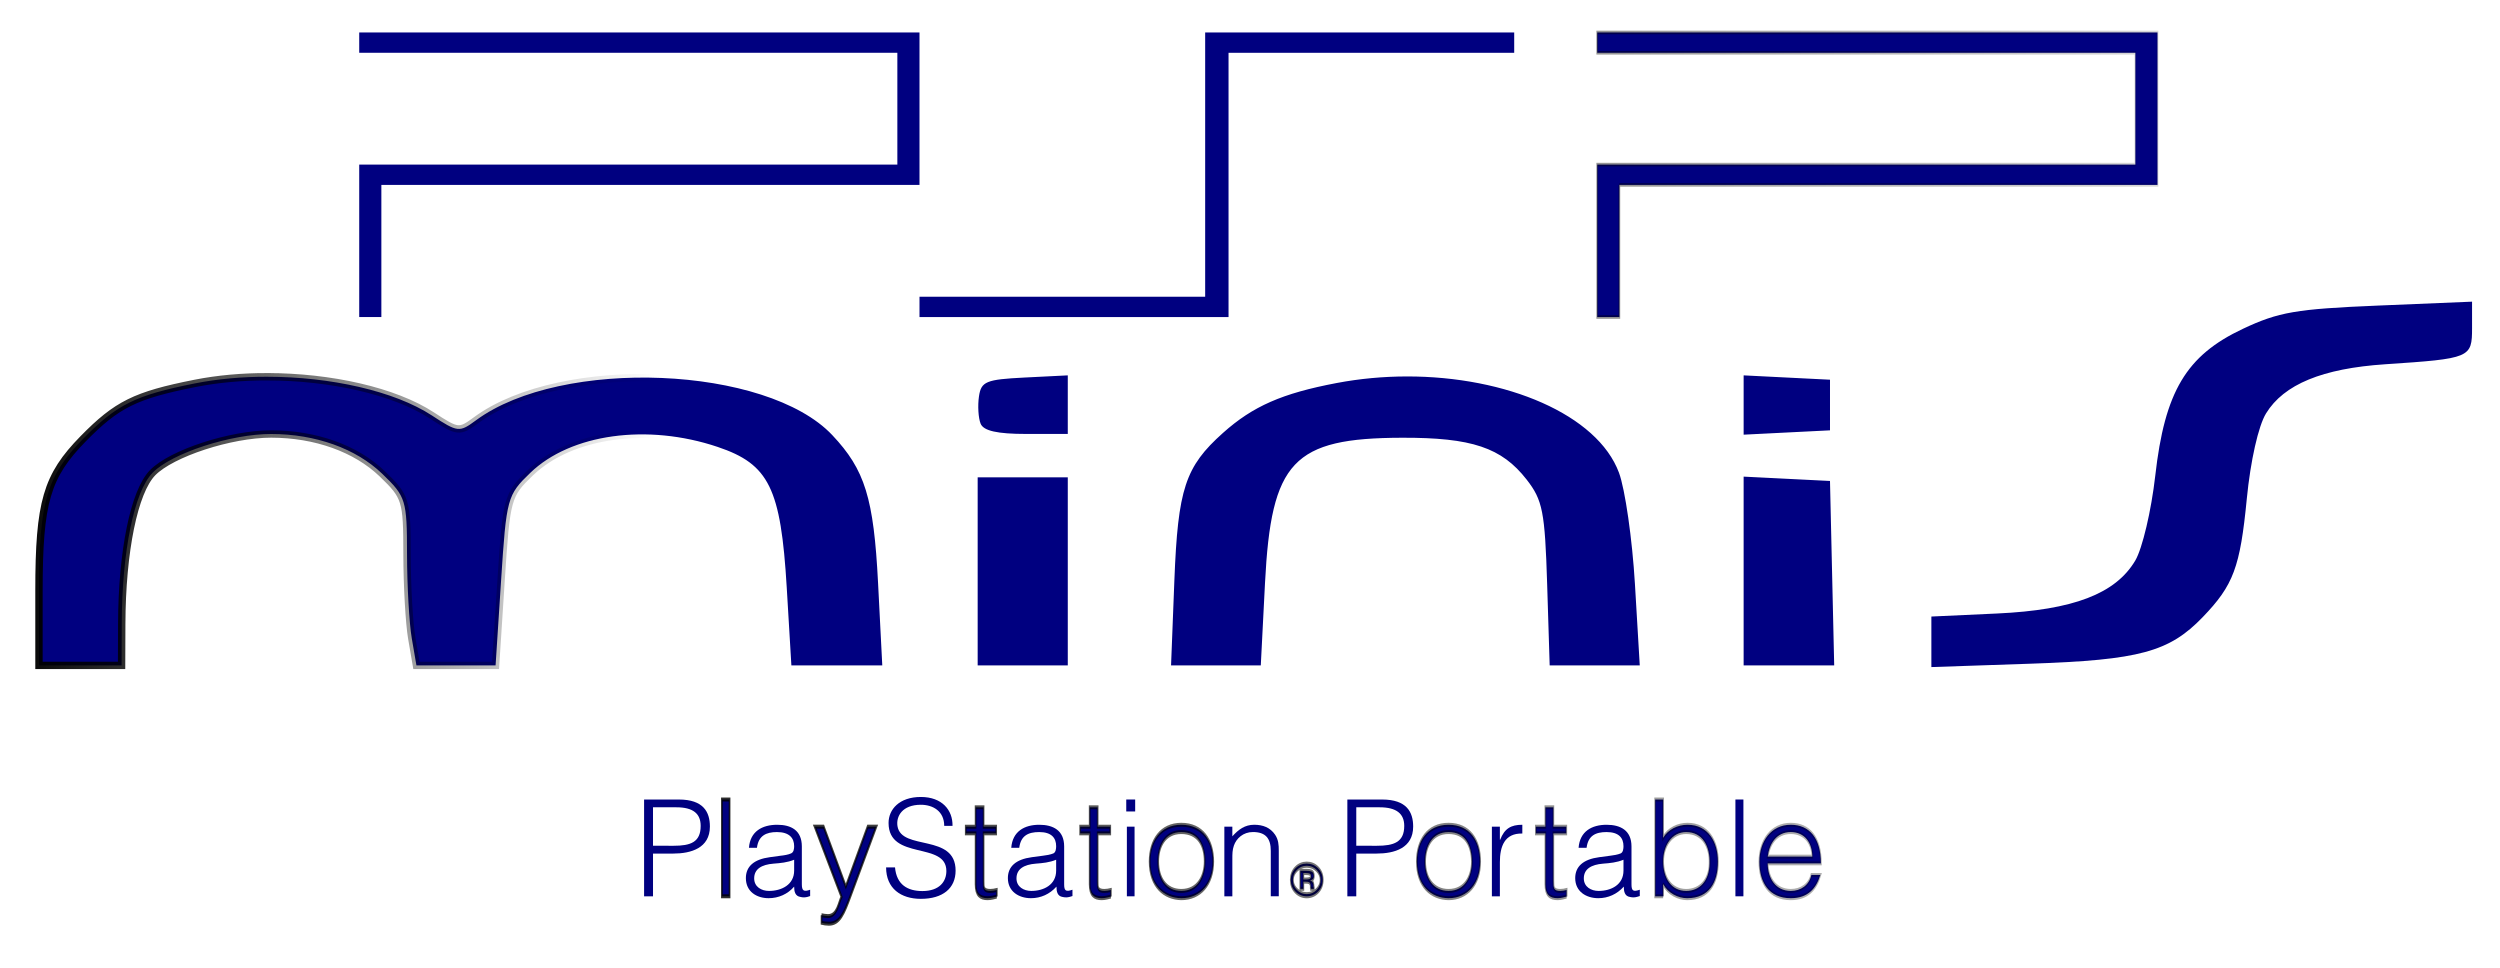 <?xml version="1.0" encoding="UTF-8" standalone="no"?>
<!-- Created with Inkscape (http://www.inkscape.org/) -->

<svg
   xmlns:dc="http://purl.org/dc/elements/1.1/"
   xmlns:cc="http://creativecommons.org/ns#"
   xmlns:rdf="http://www.w3.org/1999/02/22-rdf-syntax-ns#"
   xmlns:svg="http://www.w3.org/2000/svg"
   xmlns="http://www.w3.org/2000/svg"
   xmlns:xlink="http://www.w3.org/1999/xlink"
   xmlns:sodipodi="http://sodipodi.sourceforge.net/DTD/sodipodi-0.dtd"
   xmlns:inkscape="http://www.inkscape.org/namespaces/inkscape"
   width="465mm"
   height="180mm"
   viewBox="0 0 465 180"
   version="1.1"
   id="svg1765"
   inkscape:version="0.92.4 (5da689c313, 2019-01-14)"
   sodipodi:docname="pspminis.svg">
  <defs
     id="defs1759">
    <linearGradient
       inkscape:collect="always"
       id="linearGradient998">
      <stop
         style="stop-color:#000000;stop-opacity:1;"
         offset="0"
         id="stop994" />
      <stop
         style="stop-color:#000000;stop-opacity:0;"
         offset="1"
         id="stop996" />
    </linearGradient>
    <clipPath
       style="clip-rule:nonzero"
       id="clp2">
      <path
         inkscape:connector-curvature="0"
         d="M 234.2,0.138 H 5879.3 V 7919 H 234.2 Z"
         id="path5264" />
    </clipPath>
    <clipPath
       style="clip-rule:nonzero"
       id="clp3">
      <path
         inkscape:connector-curvature="0"
         d="M 234.06,0 H 5879.3 V 7919 H 234.06 Z"
         id="path5273" />
    </clipPath>
    <clipPath
       style="clip-rule:nonzero"
       id="clp4">
      <path
         inkscape:connector-curvature="0"
         d="M 437.5,278.39 H 1028 V 456.94 H 437.5 Z"
         id="path5282" />
    </clipPath>
    <clipPath
       style="clip-rule:nonzero"
       id="clp5">
      <path
         inkscape:connector-curvature="0"
         d="M 234.06,0 H 5879.3 V 7919 H 234.06 Z"
         id="path5291" />
    </clipPath>
    <clipPath
       style="clip-rule:nonzero"
       id="clp6">
      <path
         inkscape:connector-curvature="0"
         d="M 437.5,278.39 H 1028 V 456.94 H 437.5 Z"
         id="path5330" />
    </clipPath>
    <clipPath
       style="clip-rule:nonzero"
       id="clp7">
      <path
         inkscape:connector-curvature="0"
         d="M 234.06,0 H 5879.3 V 7919 H 234.06 Z"
         id="path5341" />
    </clipPath>
    <clipPath
       style="clip-rule:nonzero"
       id="clp8">
      <path
         inkscape:connector-curvature="0"
         d="m 4026.3,282.71 h 699.8 v 170.38 h -699.8 z"
         id="path5418" />
    </clipPath>
    <clipPath
       style="clip-rule:nonzero"
       id="clp9">
      <path
         inkscape:connector-curvature="0"
         d="M 234.06,0 H 5879.3 V 7919 H 234.06 Z"
         id="path5427" />
    </clipPath>
    <clipPath
       style="clip-rule:nonzero"
       id="clp10">
      <path
         inkscape:connector-curvature="0"
         d="M 2444.9,428.65 V 306.69 h 506 v 121.96"
         id="path5476" />
    </clipPath>
    <clipPath
       style="clip-rule:nonzero"
       id="clp11">
      <path
         inkscape:connector-curvature="0"
         d="M 234.06,0 H 5879.3 V 7919 H 234.06 Z"
         id="path5485" />
    </clipPath>
    <clipPath
       style="clip-rule:nonzero"
       id="clp12">
      <path
         inkscape:connector-curvature="0"
         d="M 2444.9,428.65 V 306.69 h 506 v 121.96"
         id="path5496" />
    </clipPath>
    <clipPath
       style="clip-rule:nonzero"
       id="clp13">
      <path
         inkscape:connector-curvature="0"
         d="M 234.06,0 H 5879.3 V 7919 H 234.06 Z"
         id="path5505" />
    </clipPath>
    <clipPath
       style="clip-rule:nonzero"
       id="clp14">
      <path
         inkscape:connector-curvature="0"
         d="M 2444.9,428.65 V 306.69 h 506 v 121.96"
         id="path5514" />
    </clipPath>
    <clipPath
       style="clip-rule:nonzero"
       id="clp15">
      <path
         inkscape:connector-curvature="0"
         d="M 234.06,0 H 5879.3 V 7919 H 234.06 Z"
         id="path5523" />
    </clipPath>
    <clipPath
       style="clip-rule:nonzero"
       id="clipPath5767">
      <path
         inkscape:connector-curvature="0"
         d="M 234.2,0.138 H 5879.3 V 7919 H 234.2 Z"
         id="path5769" />
    </clipPath>
    <clipPath
       style="clip-rule:nonzero"
       id="clipPath5775">
      <path
         inkscape:connector-curvature="0"
         d="M 234.06,0 H 5879.3 V 7919 H 234.06 Z"
         id="path5777" />
    </clipPath>
    <clipPath
       style="clip-rule:nonzero"
       id="clipPath5783">
      <path
         inkscape:connector-curvature="0"
         d="M 437.5,278.39 H 1028 V 456.94 H 437.5 Z"
         id="path5785" />
    </clipPath>
    <clipPath
       style="clip-rule:nonzero"
       id="clipPath5791">
      <path
         inkscape:connector-curvature="0"
         d="M 234.06,0 H 5879.3 V 7919 H 234.06 Z"
         id="path5793" />
    </clipPath>
    <clipPath
       style="clip-rule:nonzero"
       id="clipPath5814">
      <path
         inkscape:connector-curvature="0"
         d="M 437.5,278.39 H 1028 V 456.94 H 437.5 Z"
         id="path5816" />
    </clipPath>
    <clipPath
       style="clip-rule:nonzero"
       id="clipPath5823">
      <path
         inkscape:connector-curvature="0"
         d="M 234.06,0 H 5879.3 V 7919 H 234.06 Z"
         id="path5825" />
    </clipPath>
    <clipPath
       style="clip-rule:nonzero"
       id="clipPath5865">
      <path
         inkscape:connector-curvature="0"
         d="m 4026.3,282.71 h 699.8 v 170.38 h -699.8 z"
         id="path5867" />
    </clipPath>
    <clipPath
       style="clip-rule:nonzero"
       id="clipPath5873">
      <path
         inkscape:connector-curvature="0"
         d="M 234.06,0 H 5879.3 V 7919 H 234.06 Z"
         id="path5875" />
    </clipPath>
    <clipPath
       style="clip-rule:nonzero"
       id="clipPath5901">
      <path
         inkscape:connector-curvature="0"
         d="M 2444.9,428.65 V 306.69 h 506 v 121.96"
         id="path5903" />
    </clipPath>
    <clipPath
       style="clip-rule:nonzero"
       id="clipPath5909">
      <path
         inkscape:connector-curvature="0"
         d="M 234.06,0 H 5879.3 V 7919 H 234.06 Z"
         id="path5911" />
    </clipPath>
    <clipPath
       style="clip-rule:nonzero"
       id="clipPath5918">
      <path
         inkscape:connector-curvature="0"
         d="M 2444.9,428.65 V 306.69 h 506 v 121.96"
         id="path5920" />
    </clipPath>
    <clipPath
       style="clip-rule:nonzero"
       id="clipPath5926">
      <path
         inkscape:connector-curvature="0"
         d="M 234.06,0 H 5879.3 V 7919 H 234.06 Z"
         id="path5928" />
    </clipPath>
    <clipPath
       style="clip-rule:nonzero"
       id="clipPath5934">
      <path
         inkscape:connector-curvature="0"
         d="M 2444.9,428.65 V 306.69 h 506 v 121.96"
         id="path5936" />
    </clipPath>
    <clipPath
       style="clip-rule:nonzero"
       id="clipPath5942">
      <path
         inkscape:connector-curvature="0"
         d="M 234.06,0 H 5879.3 V 7919 H 234.06 Z"
         id="path5944" />
    </clipPath>
    <clipPath
       style="clip-rule:nonzero"
       id="clipPath14221">
      <path
         inkscape:connector-curvature="0"
         id="path14223"
         d="M 234.06,0 H 5879.3 V 7919 H 234.06 Z" />
    </clipPath>
    <clipPath
       style="clip-rule:nonzero"
       id="clipPath14217">
      <path
         inkscape:connector-curvature="0"
         id="path14219"
         d="M 2444.9,428.65 V 306.69 h 506 v 121.96" />
    </clipPath>
    <clipPath
       style="clip-rule:nonzero"
       id="clipPath14213">
      <path
         inkscape:connector-curvature="0"
         id="path14215"
         d="M 234.06,0 H 5879.3 V 7919 H 234.06 Z" />
    </clipPath>
    <clipPath
       style="clip-rule:nonzero"
       id="clipPath14209">
      <path
         inkscape:connector-curvature="0"
         id="path14211"
         d="M 2444.9,428.65 V 306.69 h 506 v 121.96" />
    </clipPath>
    <clipPath
       style="clip-rule:nonzero"
       id="clipPath14205">
      <path
         inkscape:connector-curvature="0"
         id="path14207"
         d="M 234.06,0 H 5879.3 V 7919 H 234.06 Z" />
    </clipPath>
    <clipPath
       style="clip-rule:nonzero"
       id="clipPath14201">
      <path
         inkscape:connector-curvature="0"
         id="path14203"
         d="M 2444.9,428.65 V 306.69 h 506 v 121.96" />
    </clipPath>
    <clipPath
       style="clip-rule:nonzero"
       id="clipPath14197">
      <path
         inkscape:connector-curvature="0"
         id="path14199"
         d="M 234.06,0 H 5879.3 V 7919 H 234.06 Z" />
    </clipPath>
    <clipPath
       style="clip-rule:nonzero"
       id="clipPath14193">
      <path
         inkscape:connector-curvature="0"
         id="path14195"
         d="m 4026.3,282.71 h 699.8 v 170.38 h -699.8 z" />
    </clipPath>
    <clipPath
       style="clip-rule:nonzero"
       id="clipPath14189">
      <path
         inkscape:connector-curvature="0"
         id="path14191"
         d="M 234.06,0 H 5879.3 V 7919 H 234.06 Z" />
    </clipPath>
    <clipPath
       style="clip-rule:nonzero"
       id="clipPath14185">
      <path
         inkscape:connector-curvature="0"
         id="path14187"
         d="M 437.5,278.39 H 1028 V 456.94 H 437.5 Z" />
    </clipPath>
    <clipPath
       style="clip-rule:nonzero"
       id="clipPath14181">
      <path
         inkscape:connector-curvature="0"
         id="path14183"
         d="M 234.06,0 H 5879.3 V 7919 H 234.06 Z" />
    </clipPath>
    <clipPath
       style="clip-rule:nonzero"
       id="clipPath14177">
      <path
         inkscape:connector-curvature="0"
         id="path14179"
         d="M 437.5,278.39 H 1028 V 456.94 H 437.5 Z" />
    </clipPath>
    <clipPath
       style="clip-rule:nonzero"
       id="clipPath14173">
      <path
         inkscape:connector-curvature="0"
         id="path14175"
         d="M 234.06,0 H 5879.3 V 7919 H 234.06 Z" />
    </clipPath>
    <clipPath
       style="clip-rule:nonzero"
       id="clipPath14169">
      <path
         inkscape:connector-curvature="0"
         id="path14171"
         d="M 234.2,0.138 H 5879.3 V 7919 H 234.2 Z" />
    </clipPath>
    <clipPath
       style="clip-rule:nonzero"
       id="clipPath14165">
      <path
         inkscape:connector-curvature="0"
         id="path14167"
         d="M 234.06,0 H 5879.3 V 7919 H 234.06 Z" />
    </clipPath>
    <clipPath
       style="clip-rule:nonzero"
       id="clipPath14161">
      <path
         inkscape:connector-curvature="0"
         id="path14163"
         d="M 2444.9,428.65 V 306.69 h 506 v 121.96" />
    </clipPath>
    <clipPath
       style="clip-rule:nonzero"
       id="clipPath14157">
      <path
         inkscape:connector-curvature="0"
         id="path14159"
         d="M 234.06,0 H 5879.3 V 7919 H 234.06 Z" />
    </clipPath>
    <clipPath
       style="clip-rule:nonzero"
       id="clipPath14153">
      <path
         inkscape:connector-curvature="0"
         id="path14155"
         d="M 2444.9,428.65 V 306.69 h 506 v 121.96" />
    </clipPath>
    <clipPath
       style="clip-rule:nonzero"
       id="clipPath14149">
      <path
         inkscape:connector-curvature="0"
         id="path14151"
         d="M 234.06,0 H 5879.3 V 7919 H 234.06 Z" />
    </clipPath>
    <clipPath
       style="clip-rule:nonzero"
       id="clipPath14145">
      <path
         inkscape:connector-curvature="0"
         id="path14147"
         d="M 2444.9,428.65 V 306.69 h 506 v 121.96" />
    </clipPath>
    <clipPath
       style="clip-rule:nonzero"
       id="clipPath14141">
      <path
         inkscape:connector-curvature="0"
         id="path14143"
         d="M 234.06,0 H 5879.3 V 7919 H 234.06 Z" />
    </clipPath>
    <clipPath
       style="clip-rule:nonzero"
       id="clipPath14137">
      <path
         inkscape:connector-curvature="0"
         id="path14139"
         d="m 4026.3,282.71 h 699.8 v 170.38 h -699.8 z" />
    </clipPath>
    <clipPath
       style="clip-rule:nonzero"
       id="clipPath14133">
      <path
         inkscape:connector-curvature="0"
         id="path14135"
         d="M 234.06,0 H 5879.3 V 7919 H 234.06 Z" />
    </clipPath>
    <clipPath
       style="clip-rule:nonzero"
       id="clipPath14129">
      <path
         inkscape:connector-curvature="0"
         id="path14131"
         d="M 437.5,278.39 H 1028 V 456.94 H 437.5 Z" />
    </clipPath>
    <clipPath
       style="clip-rule:nonzero"
       id="clipPath14125">
      <path
         inkscape:connector-curvature="0"
         id="path14127"
         d="M 234.06,0 H 5879.3 V 7919 H 234.06 Z" />
    </clipPath>
    <clipPath
       style="clip-rule:nonzero"
       id="clipPath14121">
      <path
         inkscape:connector-curvature="0"
         id="path14123"
         d="M 437.5,278.39 H 1028 V 456.94 H 437.5 Z" />
    </clipPath>
    <clipPath
       style="clip-rule:nonzero"
       id="clipPath14117">
      <path
         inkscape:connector-curvature="0"
         id="path14119"
         d="M 234.06,0 H 5879.3 V 7919 H 234.06 Z" />
    </clipPath>
    <clipPath
       style="clip-rule:nonzero"
       id="clipPath14113">
      <path
         inkscape:connector-curvature="0"
         id="path14115"
         d="M 234.2,0.138 H 5879.3 V 7919 H 234.2 Z" />
    </clipPath>
    <linearGradient
       inkscape:collect="always"
       xlink:href="#linearGradient998"
       id="linearGradient1000"
       x1="6.555"
       y1="205.704"
       x2="459.763"
       y2="205.704"
       gradientUnits="userSpaceOnUse" />
  </defs>
  <sodipodi:namedview
     id="base"
     pagecolor="#ffffff"
     bordercolor="#666666"
     borderopacity="1.0"
     inkscape:pageopacity="0.0"
     inkscape:pageshadow="2"
     inkscape:zoom="0.35"
     inkscape:cx="288.29792"
     inkscape:cy="208.87367"
     inkscape:document-units="mm"
     inkscape:current-layer="layer1"
     showgrid="false"
     inkscape:pagecheckerboard="true"
     inkscape:window-width="1920"
     inkscape:window-height="1017"
     inkscape:window-x="-4"
     inkscape:window-y="-4"
     inkscape:window-maximized="1" />
  <g
     inkscape:label="Ebene 1"
     inkscape:groupmode="layer"
     id="layer1"
     transform="translate(0,-117)">
    <g
       id="g1029">
      <g
         style="fill:#000080;fill-opacity:1;stroke:url(#linearGradient1000)"
         id="g976">
        <path
           id="path1788"
           transform="matrix(0.265,0,0,0.265,0,117)"
           style="fill:#000080;fill-opacity:1;stroke:url(#linearGradient1000);stroke-width:5.173;stroke-opacity:1"
           d="m 1735.102,211.734 -66.023,2.746 c -57.499,2.392 -69.749,4.501 -94.881,16.344 -39.733,18.722 -54.782,43.984 -61.463,103.176 -2.744,24.306 -9.046,51.046 -14.004,59.422 -13.813,23.335 -43.502,34.716 -97.006,37.186 l -46.121,2.129 v 17.734 17.734 l 69.84,-2.375 c 76.228,-2.592 97.057,-8.231 120.584,-32.65 21.631,-22.452 26.277,-34.929 30.977,-83.18 2.591,-26.597 8.107,-51.054 13.498,-59.844 12.511,-20.399 39.563,-31.551 83.666,-34.492 59.846,-3.992 60.934,-4.448 60.934,-25.521 z m -985.641,51.732 -30.307,1.523 c -27.147,1.364 -30.487,2.751 -32.041,13.312 -0.954,6.485 -0.435,15.052 1.152,19.037 2.019,5.068 11.648,7.246 32.041,7.246 h 29.154 v -20.559 z m 474.373,0 v 20.812 20.812 l 30.307,-1.521 30.309,-1.523 V 284.279 266.512 l -30.309,-1.521 z m -236.584,0.756 c -16.179,0.034 -32.691,1.515 -49.014,4.607 -38.318,7.26 -58.869,16.283 -79.877,35.066 -26.493,23.688 -31.575,39.124 -34.082,103.486 l -2.324,59.646 h 31.492 31.49 l 2.961,-57.883 c 4.373,-85.51 19.626,-101.683 96.115,-101.902 49.033,-0.141 70.024,6.907 87.539,29.387 11.225,14.407 12.802,22.438 14.379,73.289 l 1.772,57.109 h 31.615 31.615 l -3.387,-57.109 c -1.863,-31.41 -6.906,-66.573 -11.207,-78.141 -15.126,-40.685 -78.98,-67.703 -149.088,-67.557 z m -799.764,0.207 c -17.353,-0.014 -34.61,1.488 -50.615,4.664 -41.868,8.307 -54.834,14.73 -78.504,38.881 -25.653,26.174 -31.006,44.562 -31.006,106.51 v 52.545 h 28.99 28.988 l 0.107,-29.189 c 0.185,-51.004 8.721,-92.77 21.676,-106.051 13.326,-13.661 54.865,-27.218 83.271,-27.176 31.13,0.047 59.483,10.21 77.859,27.908 16.69,16.075 17.38,18.312 17.436,56.586 0.032,21.917 1.527,48.417 3.324,58.887 l 3.268,19.035 h 27.779 27.779 l 3.865,-59.568 c 3.761,-57.974 4.311,-59.999 20.533,-75.623 28.417,-27.369 82.106,-34.777 131.504,-18.146 36.07,12.144 44.3,28.917 48.463,98.768 l 3.252,54.57 h 31.9 31.9 l -2.953,-57.764 c -3.056,-59.759 -9.179,-79.535 -32.172,-103.904 -45.962,-48.714 -189.896,-54.691 -250.02,-10.381 -11.723,8.639 -12.768,8.526 -30.932,-3.346 -26.368,-17.234 -71.349,-27.17 -115.695,-27.205 z M 1223.834,334.537 v 66.246 66.246 h 31.783 31.781 l -1.475,-64.723 -1.475,-64.725 -30.309,-1.523 z m -537.621,0.506 v 65.994 65.992 h 31.623 31.625 v -65.992 -65.994 h -31.625 z"
           inkscape:connector-curvature="0" />
        <g
           transform="matrix(0.872,0,0,2.061,59.428,-1161.689)"
           id="layer1-0"
           inkscape:label="Ebene 1"
           style="fill:#000080;fill-opacity:1;stroke:url(#linearGradient1000)">
          <path
             inkscape:connector-curvature="0"
             id="path6905"
             class="ps02"
             d="m 75.532,696.75 c 3.607,0 5.772,-0.316 5.772,-1.794 0,-1.093 -1.574,-1.678 -5.182,-1.678 h -4.985 v 3.471 z m -6.297,4.562 v -8.736 h 7.412 c 5.247,0 6.625,1.13 6.625,2.44 0,1.952 -4.067,2.438 -7.805,2.438 h -4.329 v 3.858 h -1.902"
             style="fill:#000080;fill-opacity:1;fill-rule:nonzero;stroke:url(#linearGradient1000);stroke-width:0.356" />
          <path
             inkscape:connector-curvature="0"
             id="path6907"
             class="ps02"
             d="m 85.83,701.311 h 1.64 v -8.736 h -1.64 z"
             style="fill:#000080;fill-opacity:1;fill-rule:nonzero;stroke:url(#linearGradient1000);stroke-width:0.356" />
          <path
             inkscape:connector-curvature="0"
             id="path6909"
             class="ps02"
             d="m 101.244,698.01 c -1.443,0.254 -2.952,0.305 -4.395,0.353 -2.558,0.085 -4.132,0.486 -4.132,1.333 0,0.768 1.574,1.13 3.148,1.13 2.689,0 5.378,-0.559 5.378,-1.833 z m -2.886,-0.362 c 0.656,-0.025 1.705,-0.099 2.23,-0.209 0.59,-0.107 0.656,-0.435 0.656,-0.652 0,-0.74 -1.049,-1.274 -3.673,-1.274 -2.296,0 -3.935,0.328 -4.263,1.418 h -1.705 c 0.262,-1.48 2.82,-2.076 6.034,-2.076 2.952,0 5.247,0.5 5.247,1.955 v 3.42 c 0,0.571 0.394,0.703 1.771,0.486 v 0.571 c -0.197,0.037 -0.787,0.121 -1.312,0.121 -0.262,0 -0.459,-0.011 -0.721,-0.037 -1.181,-0.071 -1.377,-0.497 -1.377,-0.935 -1.377,0.681 -3.345,1.045 -5.444,1.045 -2.558,0 -4.854,-0.596 -4.854,-1.808 0,-1.054 1.705,-1.698 5.116,-1.892 l 2.296,-0.133"
             style="fill:#000080;fill-opacity:1;fill-rule:nonzero;stroke:url(#linearGradient1000);stroke-width:0.356" />
          <path
             inkscape:connector-curvature="0"
             id="path6911"
             class="ps02"
             d="m 107.082,703.02 c 0.459,0.037 0.918,0.076 1.377,0.076 1.968,0 2.23,-1.192 2.886,-1.737 l -5.706,-6.333 h 1.902 l 4.723,5.4 4.657,-5.4 h 1.837 l -5.444,6.2 c -1.377,1.576 -2.296,2.559 -4.657,2.559 -0.59,0 -1.115,-0.037 -1.574,-0.085 v -0.681"
             style="fill:#000080;fill-opacity:1;fill-rule:nonzero;stroke:url(#linearGradient1000);stroke-width:0.356" />
          <path
             inkscape:connector-curvature="0"
             id="path6913"
             class="ps02"
             d="m 122.758,698.702 c 0.328,1.565 2.689,2.135 5.838,2.135 3.607,0 5.116,-0.847 5.116,-1.808 0,-2.706 -12.331,-0.909 -12.331,-4.341 0,-1.215 2.296,-2.342 6.887,-2.342 4.526,0 6.821,1.186 6.756,2.61 h -1.771 c 0,-1.336 -2.427,-1.907 -4.985,-1.907 -3.935,0 -5.313,1.031 -4.985,1.929 0.853,2.254 12.397,0.63 12.397,4.014 0,1.604 -2.755,2.548 -7.412,2.548 -4.263,0 -7.412,-0.943 -7.412,-2.839 h 1.902"
             style="fill:#000080;fill-opacity:1;fill-rule:nonzero;stroke:url(#linearGradient1000);stroke-width:0.356" />
          <path
             inkscape:connector-curvature="0"
             id="path6915"
             class="ps02"
             d="m 144.469,701.334 c -0.394,0.037 -1.115,0.147 -1.968,0.147 -1.64,0 -2.558,-0.316 -2.558,-1.251 v -4.598 h -2.099 v -0.604 h 2.099 v -1.748 h 1.705 v 1.748 h 2.689 v 0.604 h -2.689 v 4.307 c 0,0.621 0,0.887 1.443,0.887 0.459,0 0.918,-0.037 1.377,-0.085 v 0.593"
             style="fill:#000080;fill-opacity:1;fill-rule:nonzero;stroke:url(#linearGradient1000);stroke-width:0.356" />
          <path
             inkscape:connector-curvature="0"
             id="path6917"
             class="ps02"
             d="m 157.128,698.01 c -1.443,0.254 -2.886,0.305 -4.329,0.353 -2.558,0.085 -4.132,0.486 -4.132,1.333 0,0.768 1.574,1.13 3.148,1.13 2.689,0 5.313,-0.559 5.313,-1.833 z m -2.82,-0.362 c 0.59,-0.025 1.64,-0.099 2.23,-0.209 0.525,-0.107 0.59,-0.435 0.59,-0.652 0,-0.74 -0.984,-1.274 -3.607,-1.274 -2.361,0 -3.935,0.328 -4.263,1.418 h -1.705 c 0.262,-1.48 2.82,-2.076 5.969,-2.076 2.952,0 5.313,0.5 5.313,1.955 v 3.42 c 0,0.571 0.328,0.703 1.771,0.486 v 0.571 c -0.262,0.037 -0.853,0.121 -1.312,0.121 -0.262,0 -0.525,-0.011 -0.787,-0.037 -1.115,-0.071 -1.312,-0.497 -1.312,-0.935 -1.443,0.681 -3.345,1.045 -5.444,1.045 -2.558,0 -4.919,-0.596 -4.919,-1.808 0,-1.054 1.705,-1.698 5.116,-1.892 l 2.361,-0.133"
             style="fill:#000080;fill-opacity:1;fill-rule:nonzero;stroke:url(#linearGradient1000);stroke-width:0.356" />
          <path
             inkscape:connector-curvature="0"
             id="path6919"
             class="ps02"
             d="m 168.803,701.334 c -0.394,0.037 -1.115,0.147 -1.968,0.147 -1.64,0 -2.558,-0.316 -2.558,-1.251 v -4.598 h -2.033 v -0.604 h 2.033 v -1.748 h 1.705 v 1.748 h 2.689 v 0.604 h -2.689 v 4.307 c 0,0.621 0,0.887 1.443,0.887 0.459,0 0.918,-0.037 1.377,-0.085 v 0.593"
             style="fill:#000080;fill-opacity:1;fill-rule:nonzero;stroke:url(#linearGradient1000);stroke-width:0.356" />
          <path
             inkscape:connector-curvature="0"
             id="path6921"
             class="ps02"
             d="m 173.853,701.311 h -1.64 v -6.285 h 1.64 z m -1.771,-7.657 v -1.079 h 1.902 v 1.079 h -1.902"
             style="fill:#000080;fill-opacity:1;fill-rule:nonzero;stroke:url(#linearGradient1000);stroke-width:0.356" />
          <path
             inkscape:connector-curvature="0"
             id="path6923"
             class="ps02"
             d="m 183.823,695.513 c -3.542,0 -4.919,1.296 -4.919,2.655 0,1.565 1.705,2.658 4.919,2.658 3.542,0 4.985,-1.311 4.985,-2.658 0,-1.48 -1.377,-2.655 -4.985,-2.655 z m -6.756,2.655 c 0,-1.83 2.296,-3.313 6.756,-3.313 4.591,0 6.821,1.469 6.821,3.313 0,1.991 -2.689,3.313 -6.821,3.313 -3.673,-0.025 -6.756,-1.116 -6.756,-3.313"
             style="fill:#000080;fill-opacity:1;fill-rule:nonzero;stroke:url(#linearGradient1000);stroke-width:0.356" />
          <path
             inkscape:connector-curvature="0"
             id="path6925"
             class="ps02"
             d="m 194.711,701.311 h -1.705 v -6.285 h 1.705 v 0.873 c 1.312,-0.619 2.689,-1.045 4.657,-1.045 1.837,0 3.411,0.243 4.46,0.898 0.722,0.452 0.787,0.924 0.787,1.443 v 4.115 h -1.705 v -4.101 c 0,-1.127 -1.115,-1.698 -3.804,-1.698 -2.099,0 -3.542,0.582 -4.067,1.223 -0.328,0.401 -0.328,0.754 -0.328,1.192 v 3.384"
             style="fill:#000080;fill-opacity:1;fill-rule:nonzero;stroke:url(#linearGradient1000);stroke-width:0.356" />
          <path
             inkscape:connector-curvature="0"
             id="path6927"
             class="ps02"
             d="m 211.24,699.269 c -0.197,-0.04 -0.459,-0.059 -0.853,-0.059 h -0.525 v 0.582 h 0.59 c 0.262,0 0.525,-0.011 0.656,-0.034 0.262,-0.045 0.394,-0.13 0.394,-0.254 0,-0.116 -0.131,-0.195 -0.262,-0.234 z m -0.722,-0.257 c 0.459,0 0.787,0.017 1.049,0.057 0.394,0.071 0.525,0.206 0.525,0.412 0,0.144 -0.066,0.249 -0.328,0.316 -0.131,0.037 -0.328,0.062 -0.525,0.079 0.262,0.02 0.459,0.076 0.59,0.161 0.131,0.087 0.197,0.172 0.197,0.254 v 0.119 c 0,0.04 0,0.082 0.066,0.121 0,0.045 0,0.073 0,0.087 v 0.02 h -0.59 c 0,-0.005 0,-0.011 0,-0.014 0,-0.005 0,-0.014 0,-0.023 l -0.066,-0.051 v -0.13 c 0,-0.192 -0.131,-0.316 -0.328,-0.376 -0.131,-0.037 -0.394,-0.054 -0.721,-0.054 h -0.525 v 0.647 h -0.656 v -1.627 z m -2.033,-0.085 c -0.59,0.249 -0.853,0.551 -0.853,0.901 0,0.359 0.262,0.661 0.853,0.909 0.59,0.251 1.246,0.376 2.099,0.376 0.853,0 1.509,-0.124 2.099,-0.376 0.59,-0.249 0.853,-0.551 0.853,-0.909 0,-0.35 -0.262,-0.652 -0.853,-0.901 -0.59,-0.249 -1.246,-0.373 -2.099,-0.373 -0.853,0 -1.509,0.124 -2.099,0.373 z m 4.526,1.949 c -0.656,0.288 -1.509,0.435 -2.427,0.435 -0.918,0 -1.771,-0.147 -2.427,-0.435 -0.656,-0.288 -0.984,-0.638 -0.984,-1.048 0,-0.404 0.328,-0.754 0.984,-1.039 0.656,-0.291 1.509,-0.432 2.427,-0.432 0.918,0 1.771,0.141 2.427,0.432 0.656,0.282 0.984,0.633 0.984,1.039 0,0.41 -0.328,0.76 -0.984,1.048"
             style="fill:#000080;fill-opacity:1;fill-rule:nonzero;stroke:url(#linearGradient1000);stroke-width:0.356" />
          <path
             inkscape:connector-curvature="0"
             id="path6929"
             class="ps02"
             d="m 225.539,696.75 c 3.607,0 5.838,-0.316 5.838,-1.794 0,-1.093 -1.64,-1.678 -5.247,-1.678 h -4.985 v 3.471 z m -6.297,4.562 v -8.736 h 7.412 c 5.247,0 6.625,1.13 6.625,2.44 0,1.952 -4.001,2.438 -7.805,2.438 h -4.329 v 3.858 h -1.902"
             style="fill:#000080;fill-opacity:1;fill-rule:nonzero;stroke:url(#linearGradient1000);stroke-width:0.356" />
          <path
             inkscape:connector-curvature="0"
             id="path6931"
             class="ps02"
             d="m 240.822,695.513 c -3.542,0 -4.985,1.296 -4.985,2.655 0,1.565 1.771,2.658 4.985,2.658 3.542,0 4.985,-1.311 4.985,-2.658 -0.066,-1.48 -1.377,-2.655 -4.985,-2.655 z m -6.756,2.655 c 0,-1.83 2.23,-3.313 6.756,-3.313 4.591,0 6.756,1.469 6.756,3.313 0,1.991 -2.689,3.313 -6.756,3.313 -3.739,-0.025 -6.756,-1.116 -6.756,-3.313"
             style="fill:#000080;fill-opacity:1;fill-rule:nonzero;stroke:url(#linearGradient1000);stroke-width:0.356" />
          <path
             inkscape:connector-curvature="0"
             id="path6933"
             class="ps02"
             d="m 251.776,701.311 h -1.705 v -6.285 h 1.705 v 1.178 h 0.066 c 0.918,-1.008 2.296,-1.35 4.723,-1.35 v 0.791 c -3.804,-0.037 -4.788,1.175 -4.788,2.582 v 3.084"
             style="fill:#000080;fill-opacity:1;fill-rule:nonzero;stroke:url(#linearGradient1000);stroke-width:0.356" />
          <path
             inkscape:connector-curvature="0"
             id="path6935"
             class="ps02"
             d="m 266.009,701.334 c -0.394,0.037 -1.115,0.147 -1.902,0.147 -1.705,0 -2.624,-0.316 -2.624,-1.251 v -4.598 h -2.033 v -0.604 h 2.033 v -1.748 h 1.705 v 1.748 h 2.755 v 0.604 h -2.755 v 4.307 c 0,0.621 0.066,0.887 1.443,0.887 0.459,0 0.984,-0.037 1.377,-0.085 v 0.593"
             style="fill:#000080;fill-opacity:1;fill-rule:nonzero;stroke:url(#linearGradient1000);stroke-width:0.356" />
          <path
             inkscape:connector-curvature="0"
             id="path6937"
             class="ps02"
             d="m 278.143,698.01 c -1.443,0.254 -2.886,0.305 -4.329,0.353 -2.558,0.085 -4.132,0.486 -4.132,1.333 0,0.768 1.574,1.13 3.148,1.13 2.689,0 5.313,-0.559 5.313,-1.833 z m -2.82,-0.362 c 0.59,-0.025 1.64,-0.099 2.23,-0.209 0.525,-0.107 0.59,-0.435 0.59,-0.652 0,-0.74 -0.984,-1.274 -3.607,-1.274 -2.361,0 -3.935,0.328 -4.263,1.418 H 268.567 c 0.262,-1.48 2.82,-2.076 5.969,-2.076 2.952,0 5.313,0.5 5.313,1.955 v 3.42 c 0,0.571 0.328,0.703 1.771,0.486 v 0.571 c -0.262,0.037 -0.853,0.121 -1.312,0.121 -0.262,0 -0.525,-0.011 -0.787,-0.037 -1.115,-0.071 -1.312,-0.497 -1.312,-0.935 -1.443,0.681 -3.345,1.045 -5.444,1.045 -2.558,0 -4.919,-0.596 -4.919,-1.808 0,-1.054 1.705,-1.698 5.116,-1.892 l 2.361,-0.133"
             style="fill:#000080;fill-opacity:1;fill-rule:nonzero;stroke:url(#linearGradient1000);stroke-width:0.356" />
          <path
             inkscape:connector-curvature="0"
             id="path6939"
             class="ps02"
             d="m 291.524,700.826 c 2.82,0 4.919,-0.887 4.985,-2.463 0.131,-1.576 -1.509,-2.85 -4.985,-2.85 -3.083,0 -4.919,1.212 -4.919,2.63 0,1.52 1.705,2.683 4.919,2.683 z m -4.919,0.486 h -1.705 v -8.736 h 1.705 v 3.457 c 1.049,-0.763 3.148,-1.178 5.182,-1.178 4.46,0 6.494,1.568 6.494,3.327 0,1.853 -1.837,3.299 -6.559,3.299 -1.902,0 -4.067,-0.449 -5.116,-1.274 v 0 1.104"
             style="fill:#000080;fill-opacity:1;fill-rule:nonzero;stroke:url(#linearGradient1000);stroke-width:0.356" />
          <path
             inkscape:connector-curvature="0"
             id="path6941"
             class="ps02"
             d="m 302.018,701.311 h 1.705 v -8.736 h -1.705 z"
             style="fill:#000080;fill-opacity:1;fill-rule:nonzero;stroke:url(#linearGradient1000);stroke-width:0.356" />
          <path
             inkscape:connector-curvature="0"
             id="path6943"
             class="ps02"
             d="m 318.416,697.73 c 0,-1.223 -1.574,-2.217 -4.591,-2.217 -3.017,0 -4.591,1.031 -4.919,2.217 z m -9.511,0.61 c 0,1.356 1.705,2.486 4.919,2.486 2.165,0 3.935,-0.523 4.395,-1.443 h 1.902 c -0.853,1.186 -2.558,2.099 -6.297,2.099 -4.657,0 -6.69,-1.432 -6.69,-3.288 0,-1.833 2.492,-3.339 6.69,-3.339 4.001,0 6.428,1.229 6.428,3.485 h -11.347"
             style="fill:#000080;fill-opacity:1;fill-rule:nonzero;stroke:url(#linearGradient1000);stroke-width:0.356" />
        </g>
        <g
           transform="matrix(0.872,0,0,1.858,61.865,-1084.418)"
           id="layer1-0-0"
           inkscape:label="Ebene 1"
           style="fill:#000080;fill-opacity:1;stroke:url(#linearGradient1000);stroke-opacity:1">
          <path
             inkscape:connector-curvature="0"
             id="path6945-5"
             class="ps02"
             d="M 5.678,649.869 H 125.185 v 15.261 H 10.4 v 13.227 H 5.678 V 663.096 H 120.462 V 651.902 H 5.678 v -2.034"
             style="fill:#000080;fill-opacity:1;fill-rule:nonzero;stroke:url(#linearGradient1000);stroke-width:0.356;stroke-opacity:1" />
          <path
             inkscape:connector-curvature="0"
             id="path6947-2"
             class="ps02"
             d="m 274.47,665.129 v 13.227 h -4.723 V 663.096 H 384.532 V 651.902 H 269.748 v -2.034 h 119.507 v 15.261 H 274.47"
             style="fill:#000080;fill-opacity:1;fill-rule:nonzero;stroke:url(#linearGradient1000);stroke-width:0.356;stroke-opacity:1" />
          <path
             inkscape:connector-curvature="0"
             id="path6949-5"
             class="ps02"
             d="m 186.119,649.869 v 26.454 h -60.934 v 2.034 h 65.919 V 651.902 H 252.038 v -2.034 h -65.919"
             style="fill:#000080;fill-opacity:1;fill-rule:nonzero;stroke:url(#linearGradient1000);stroke-width:0.356;stroke-opacity:1" />
        </g>
      </g>
    </g>
  </g>
</svg>
